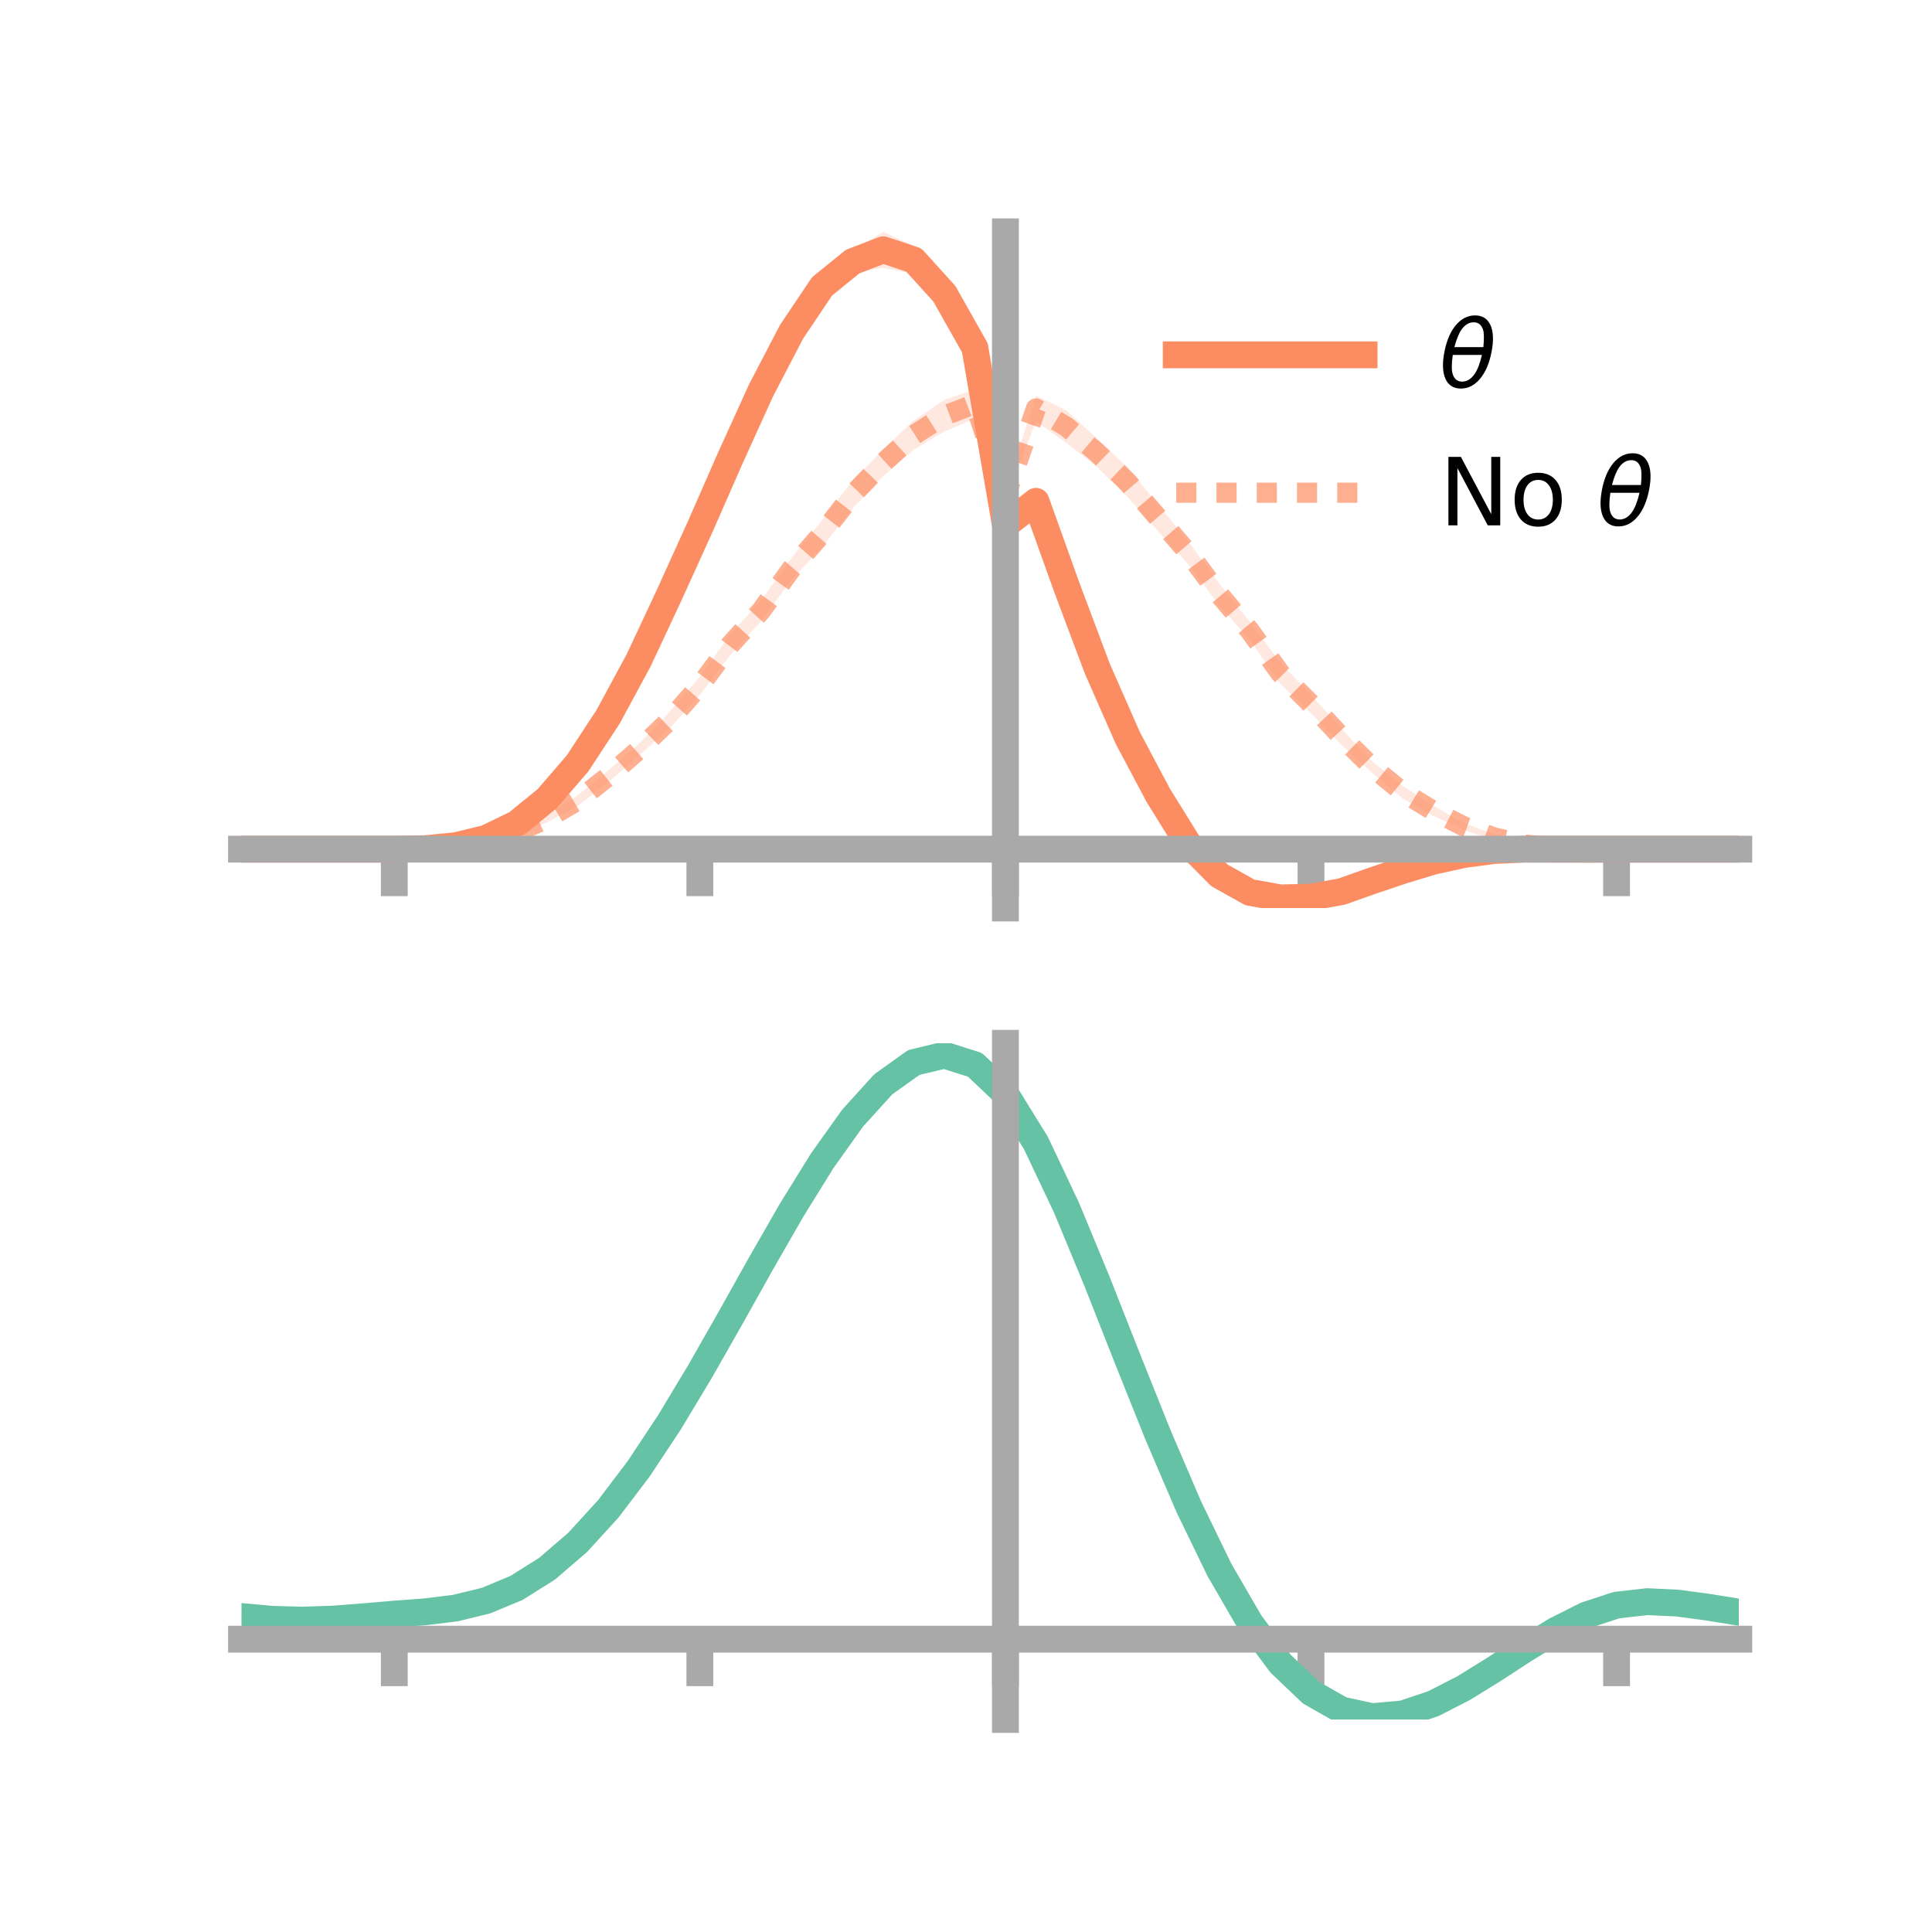 <?xml version="1.0" encoding="utf-8" standalone="no"?>
<!DOCTYPE svg PUBLIC "-//W3C//DTD SVG 1.1//EN"
  "http://www.w3.org/Graphics/SVG/1.1/DTD/svg11.dtd">
<!-- Created with matplotlib (https://matplotlib.org/) -->
<svg height="144pt" version="1.1" viewBox="0 0 144 144" width="144pt" xmlns="http://www.w3.org/2000/svg" xmlns:xlink="http://www.w3.org/1999/xlink">
 <defs>
  <style type="text/css">*{stroke-linecap:butt;stroke-linejoin:round;}</style>
 </defs>
 <g id="figure_1">
  <g id="patch_1">
   <path d="M 0 144 
L 144 144 
L 144 0 
L 0 0 
z
" style="fill:none;"/>
  </g>
  <g id="axes_1">
   <g id="patch_2">
    <path d="M 18 67.68 
L 129.6 67.68 
L 129.6 17.28 
L 18 17.28 
z
" style="fill:none;"/>
   </g>
   <g id="PolyCollection_1">
    <path clip-path="url(#paabdfcffb0)" d="M 18 63.293 
L 18 63.293 
L 20.278 63.293 
L 22.555 63.293 
L 24.833 63.293 
L 27.11 63.293 
L 29.388 63.293 
L 31.665 63.232 
L 33.943 62.968 
L 36.22 62.345 
L 38.498 61.197 
L 40.776 59.214 
L 43.053 56.498 
L 45.331 53.016 
L 47.608 48.53 
L 49.886 43.727 
L 52.163 38.719 
L 54.441 33.254 
L 56.718 28.248 
L 58.996 23.713 
L 61.273 20.222 
L 63.551 18.658 
L 65.829 17.28 
L 68.106 18.327 
L 70.384 20.791 
L 72.661 24.744 
L 74.939 38.791 
L 77.216 36.31 
L 79.494 42.635 
L 81.771 48.837 
L 84.049 53.613 
L 86.327 58.484 
L 88.604 61.942 
L 90.882 64.325 
L 93.159 65.801 
L 95.437 66.167 
L 97.714 66.326 
L 99.992 65.914 
L 102.269 65.084 
L 104.547 64.505 
L 106.824 63.808 
L 109.102 63.376 
L 111.38 63.197 
L 113.657 63.147 
L 115.935 63.226 
L 118.212 63.268 
L 120.49 63.293 
L 122.767 63.293 
L 125.045 63.293 
L 127.322 63.293 
L 129.6 63.293 
L 129.6 63.293 
L 129.6 63.293 
L 127.322 63.293 
L 125.045 63.293 
L 122.767 63.293 
L 120.49 63.293 
L 118.212 63.323 
L 115.935 63.359 
L 113.657 63.426 
L 111.38 63.584 
L 109.102 64.008 
L 106.824 64.572 
L 104.547 65.263 
L 102.269 66.214 
L 99.992 67.001 
L 97.714 67.416 
L 95.437 67.68 
L 93.159 67.233 
L 90.882 66.154 
L 88.604 63.942 
L 86.327 60.066 
L 84.049 56.354 
L 81.771 50.755 
L 79.494 44.817 
L 77.216 38.421 
L 74.939 39.486 
L 72.661 27.103 
L 70.384 22.987 
L 68.106 20.428 
L 65.829 19.959 
L 63.551 20.338 
L 61.273 22.464 
L 58.996 25.751 
L 56.718 29.969 
L 54.441 34.994 
L 52.163 39.909 
L 49.886 44.938 
L 47.608 49.878 
L 45.331 53.816 
L 43.053 57.285 
L 40.776 59.854 
L 38.498 61.582 
L 36.22 62.633 
L 33.943 63.11 
L 31.665 63.285 
L 29.388 63.293 
L 27.11 63.293 
L 24.833 63.293 
L 22.555 63.293 
L 20.278 63.293 
L 18 63.293 
z
" style="fill:#fc8d62;fill-opacity:0.2;"/>
   </g>
   <g id="PolyCollection_2">
    <path clip-path="url(#paabdfcffb0)" d="M 18 63.293 
L 18 63.293 
L 20.278 63.293 
L 22.555 63.293 
L 24.833 63.293 
L 27.11 63.293 
L 29.388 63.293 
L 31.665 63.22 
L 33.943 63.004 
L 36.22 62.557 
L 38.498 61.797 
L 40.776 60.755 
L 43.053 59.28 
L 45.331 57.431 
L 47.608 55.445 
L 49.886 53.078 
L 52.163 50.427 
L 54.441 47.268 
L 56.718 44.768 
L 58.996 41.58 
L 61.273 38.768 
L 63.551 35.826 
L 65.829 33.504 
L 68.106 31.345 
L 70.384 29.805 
L 72.661 29.023 
L 74.939 36.657 
L 77.216 29.489 
L 79.494 30.6 
L 81.771 32.691 
L 84.049 34.839 
L 86.327 37.611 
L 88.604 40.406 
L 90.882 43.501 
L 93.159 46.348 
L 95.437 49.405 
L 97.714 51.786 
L 99.992 54.318 
L 102.269 56.753 
L 104.547 58.566 
L 106.824 60.055 
L 109.102 61.344 
L 111.38 62.177 
L 113.657 62.792 
L 115.935 63.101 
L 118.212 63.259 
L 120.49 63.293 
L 122.767 63.293 
L 125.045 63.293 
L 127.322 63.293 
L 129.6 63.293 
L 129.6 63.293 
L 129.6 63.293 
L 127.322 63.293 
L 125.045 63.293 
L 122.767 63.293 
L 120.49 63.293 
L 118.212 63.327 
L 115.935 63.295 
L 113.657 63.077 
L 111.38 62.666 
L 109.102 61.844 
L 106.824 60.809 
L 104.547 59.514 
L 102.269 57.596 
L 99.992 55.526 
L 97.714 53.156 
L 95.437 50.975 
L 93.159 47.685 
L 90.882 45.131 
L 88.604 42.093 
L 86.327 39.609 
L 84.049 37.048 
L 81.771 34.799 
L 79.494 33.025 
L 77.216 31.399 
L 74.939 37.349 
L 72.661 31.207 
L 70.384 32.157 
L 68.106 33.511 
L 65.829 35.485 
L 63.551 37.889 
L 61.273 40.784 
L 58.996 43.21 
L 56.718 46.304 
L 54.441 48.828 
L 52.163 51.794 
L 49.886 54.31 
L 47.608 56.332 
L 45.331 58.314 
L 43.053 60.07 
L 40.776 61.289 
L 38.498 62.267 
L 36.22 62.848 
L 33.943 63.184 
L 31.665 63.288 
L 29.388 63.293 
L 27.11 63.293 
L 24.833 63.293 
L 22.555 63.293 
L 20.278 63.293 
L 18 63.293 
z
" style="fill:#fc8d62;fill-opacity:0.2;"/>
   </g>
   <g id="matplotlib.axis_1">
    <g id="xtick_1">
     <g id="line2d_1">
      <defs>
       <path d="M 0 0 
L 0 3.5 
" id="mc417a33ee6" style="stroke:#a9a9a9;stroke-width:2;"/>
      </defs>
      <g>
       <use style="fill:#a9a9a9;stroke:#a9a9a9;stroke-width:2;" x="29.388" xlink:href="#mc417a33ee6" y="63.293"/>
      </g>
     </g>
    </g>
    <g id="xtick_2">
     <g id="line2d_2">
      <g>
       <use style="fill:#a9a9a9;stroke:#a9a9a9;stroke-width:2;" x="52.163" xlink:href="#mc417a33ee6" y="63.293"/>
      </g>
     </g>
    </g>
    <g id="xtick_3">
     <g id="line2d_3">
      <g>
       <use style="fill:#a9a9a9;stroke:#a9a9a9;stroke-width:2;" x="74.939" xlink:href="#mc417a33ee6" y="63.293"/>
      </g>
     </g>
    </g>
    <g id="xtick_4">
     <g id="line2d_4">
      <g>
       <use style="fill:#a9a9a9;stroke:#a9a9a9;stroke-width:2;" x="97.714" xlink:href="#mc417a33ee6" y="63.293"/>
      </g>
     </g>
    </g>
    <g id="xtick_5">
     <g id="line2d_5">
      <g>
       <use style="fill:#a9a9a9;stroke:#a9a9a9;stroke-width:2;" x="120.49" xlink:href="#mc417a33ee6" y="63.293"/>
      </g>
     </g>
    </g>
   </g>
   <g id="matplotlib.axis_2"/>
   <g id="line2d_6">
    <path clip-path="url(#paabdfcffb0)" d="M 18 63.293 
L 20.278 63.293 
L 22.555 63.293 
L 24.833 63.293 
L 27.11 63.293 
L 29.388 63.293 
L 31.665 63.259 
L 33.943 63.039 
L 36.22 62.489 
L 38.498 61.39 
L 40.776 59.534 
L 43.053 56.892 
L 45.331 53.416 
L 47.608 49.204 
L 49.886 44.332 
L 52.163 39.314 
L 54.441 34.124 
L 56.718 29.108 
L 58.996 24.732 
L 61.273 21.343 
L 63.551 19.498 
L 65.829 18.62 
L 68.106 19.377 
L 70.384 21.889 
L 72.661 25.923 
L 74.939 39.138 
L 77.216 37.366 
L 79.494 43.726 
L 81.771 49.796 
L 84.049 54.983 
L 86.327 59.275 
L 88.604 62.942 
L 90.882 65.24 
L 93.159 66.517 
L 95.437 66.924 
L 97.714 66.871 
L 99.992 66.457 
L 102.269 65.649 
L 104.547 64.884 
L 106.824 64.19 
L 109.102 63.692 
L 111.38 63.39 
L 113.657 63.287 
L 115.935 63.292 
L 118.212 63.296 
L 120.49 63.293 
L 122.767 63.293 
L 125.045 63.293 
L 127.322 63.293 
L 129.6 63.293 
" style="fill:none;stroke:#fc8d62;stroke-linecap:square;stroke-width:2;"/>
   </g>
   <g id="line2d_7">
    <path clip-path="url(#paabdfcffb0)" d="M 18 63.293 
L 20.278 63.293 
L 22.555 63.293 
L 24.833 63.293 
L 27.11 63.293 
L 29.388 63.293 
L 31.665 63.254 
L 33.943 63.094 
L 36.22 62.703 
L 38.498 62.032 
L 40.776 61.022 
L 43.053 59.675 
L 45.331 57.872 
L 47.608 55.888 
L 49.886 53.694 
L 52.163 51.11 
L 54.441 48.048 
L 56.718 45.536 
L 58.996 42.395 
L 61.273 39.776 
L 63.551 36.858 
L 65.829 34.495 
L 68.106 32.428 
L 70.384 30.981 
L 72.661 30.115 
L 74.939 37.003 
L 77.216 30.444 
L 79.494 31.813 
L 81.771 33.745 
L 84.049 35.944 
L 86.327 38.61 
L 88.604 41.249 
L 90.882 44.316 
L 93.159 47.017 
L 95.437 50.19 
L 97.714 52.471 
L 99.992 54.922 
L 102.269 57.175 
L 104.547 59.04 
L 106.824 60.432 
L 109.102 61.594 
L 111.38 62.421 
L 113.657 62.935 
L 115.935 63.198 
L 118.212 63.293 
L 120.49 63.293 
L 122.767 63.293 
L 125.045 63.293 
L 127.322 63.293 
L 129.6 63.293 
" style="fill:none;stroke:#fc8d62;stroke-dasharray:1.5,1.5;stroke-dashoffset:0;stroke-opacity:0.7;stroke-width:1.5;"/>
   </g>
   <g id="patch_3">
    <path d="M 74.939 67.68 
L 74.939 17.28 
" style="fill:none;stroke:#a9a9a9;stroke-linecap:square;stroke-linejoin:miter;stroke-width:2;"/>
   </g>
   <g id="patch_4">
    <path d="M 129.6 67.68 
L 129.6 17.28 
" style="fill:none;"/>
   </g>
   <g id="patch_5">
    <path d="M 18 63.293 
L 129.6 63.293 
" style="fill:none;stroke:#a9a9a9;stroke-linecap:square;stroke-linejoin:miter;stroke-width:2;"/>
   </g>
   <g id="patch_6">
    <path d="M 18 17.28 
L 129.6 17.28 
" style="fill:none;"/>
   </g>
   <g id="legend_1">
    <g id="line2d_8">
     <path d="M 87.67 26.449 
L 101.67 26.449 
" style="fill:none;stroke:#fc8d62;stroke-linecap:square;stroke-width:2;"/>
    </g>
    <g id="line2d_9"/>
    <g id="text_1">
     <!-- $\theta$ -->
     <g transform="translate(107.27 28.899)scale(0.07 -0.07)">
      <defs>
       <path d="M 45.516 34.672 
L 14.453 34.672 
Q 12.359 20.062 14.5 13.875 
Q 17.188 6.25 24.469 6.25 
Q 31.781 6.25 37.359 13.922 
Q 42.234 20.656 45.516 34.672 
z
M 47.016 42.969 
Q 48.344 56.844 46.625 61.719 
Q 43.953 69.438 36.766 69.438 
Q 29.297 69.438 23.828 61.812 
Q 19.531 55.672 16.156 42.969 
z
M 38.188 76.766 
Q 49.906 76.766 54.594 66.406 
Q 59.281 56.109 55.719 37.844 
Q 52.203 19.625 43.453 9.281 
Q 34.766 -1.125 23.047 -1.125 
Q 11.281 -1.125 6.641 9.281 
Q 2 19.625 5.516 37.844 
Q 9.078 56.109 17.719 66.406 
Q 26.422 76.766 38.188 76.766 
z
" id="DejaVuSans-Oblique-952"/>
      </defs>
      <use transform="translate(0 0.234)" xlink:href="#DejaVuSans-Oblique-952"/>
     </g>
    </g>
    <g id="line2d_10">
     <path d="M 87.67 36.724 
L 101.67 36.724 
" style="fill:none;stroke:#fc8d62;stroke-dasharray:1.5,1.5;stroke-dashoffset:0;stroke-opacity:0.7;stroke-width:1.5;"/>
    </g>
    <g id="line2d_11"/>
    <g id="text_2">
     <!-- No $\theta$ -->
     <g transform="translate(107.27 39.174)scale(0.07 -0.07)">
      <defs>
       <path d="M 9.812 72.906 
L 23.094 72.906 
L 55.422 11.922 
L 55.422 72.906 
L 64.984 72.906 
L 64.984 0 
L 51.703 0 
L 19.391 60.984 
L 19.391 0 
L 9.812 0 
z
" id="DejaVuSans-78"/>
       <path d="M 30.609 48.391 
Q 23.391 48.391 19.188 42.75 
Q 14.984 37.109 14.984 27.297 
Q 14.984 17.484 19.156 11.844 
Q 23.344 6.203 30.609 6.203 
Q 37.797 6.203 41.984 11.859 
Q 46.188 17.531 46.188 27.297 
Q 46.188 37.016 41.984 42.703 
Q 37.797 48.391 30.609 48.391 
z
M 30.609 56 
Q 42.328 56 49.016 48.375 
Q 55.719 40.766 55.719 27.297 
Q 55.719 13.875 49.016 6.219 
Q 42.328 -1.422 30.609 -1.422 
Q 18.844 -1.422 12.172 6.219 
Q 5.516 13.875 5.516 27.297 
Q 5.516 40.766 12.172 48.375 
Q 18.844 56 30.609 56 
z
" id="DejaVuSans-111"/>
       <path id="DejaVuSans-32"/>
      </defs>
      <use transform="translate(0 0.234)" xlink:href="#DejaVuSans-78"/>
      <use transform="translate(74.805 0.234)" xlink:href="#DejaVuSans-111"/>
      <use transform="translate(135.986 0.234)" xlink:href="#DejaVuSans-32"/>
      <use transform="translate(167.773 0.234)" xlink:href="#DejaVuSans-Oblique-952"/>
     </g>
    </g>
   </g>
  </g>
  <g id="axes_2">
   <g id="patch_7">
    <path d="M 18 128.16 
L 129.6 128.16 
L 129.6 77.76 
L 18 77.76 
z
" style="fill:none;"/>
   </g>
   <g id="PolyCollection_3">
    <path clip-path="url(#p2ee407cc2a)" d="M 18 120.526 
L 18 120.447 
L 20.278 120.664 
L 22.555 120.725 
L 24.833 120.639 
L 27.11 120.455 
L 29.388 120.251 
L 31.665 120.077 
L 33.943 119.791 
L 36.22 119.232 
L 38.498 118.273 
L 40.776 116.823 
L 43.053 114.829 
L 45.331 112.283 
L 47.608 109.218 
L 49.886 105.701 
L 52.163 101.834 
L 54.441 97.745 
L 56.718 93.589 
L 58.996 89.54 
L 61.273 85.789 
L 63.551 82.532 
L 65.829 79.975 
L 68.106 78.318 
L 70.384 77.76 
L 72.661 78.49 
L 74.939 80.678 
L 77.216 84.413 
L 79.494 89.294 
L 81.771 94.873 
L 84.049 100.731 
L 86.327 106.504 
L 88.604 111.891 
L 90.882 116.658 
L 93.159 120.64 
L 95.437 123.742 
L 97.714 125.931 
L 99.992 127.238 
L 102.269 127.738 
L 104.547 127.544 
L 106.824 126.796 
L 109.102 125.647 
L 111.38 124.261 
L 113.657 122.801 
L 115.935 121.428 
L 118.212 120.295 
L 120.49 119.553 
L 122.767 119.298 
L 125.045 119.411 
L 127.322 119.729 
L 129.6 120.111 
L 129.6 120.215 
L 129.6 120.215 
L 127.322 119.858 
L 125.045 119.56 
L 122.767 119.459 
L 120.49 119.72 
L 118.212 120.472 
L 115.935 121.631 
L 113.657 123.046 
L 111.38 124.555 
L 109.102 125.988 
L 106.824 127.175 
L 104.547 127.95 
L 102.269 128.16 
L 99.992 127.673 
L 97.714 126.387 
L 95.437 124.24 
L 93.159 121.213 
L 90.882 117.34 
L 88.604 112.71 
L 86.327 107.479 
L 84.049 101.869 
L 81.771 96.173 
L 79.494 90.744 
L 77.216 85.993 
L 74.939 82.358 
L 72.661 80.234 
L 70.384 79.528 
L 68.106 80.069 
L 65.829 81.671 
L 63.551 84.138 
L 61.273 87.272 
L 58.996 90.877 
L 56.718 94.761 
L 54.441 98.743 
L 52.163 102.656 
L 49.886 106.355 
L 47.608 109.718 
L 45.331 112.653 
L 43.053 115.097 
L 40.776 117.022 
L 38.498 118.435 
L 36.22 119.375 
L 33.943 119.923 
L 31.665 120.199 
L 29.388 120.362 
L 27.11 120.55 
L 24.833 120.716 
L 22.555 120.786 
L 20.278 120.725 
L 18 120.526 
z
" style="fill:#66c2a5;fill-opacity:0.2;"/>
   </g>
   <g id="matplotlib.axis_3">
    <g id="xtick_6">
     <g id="line2d_12">
      <g>
       <use style="fill:#a9a9a9;stroke:#a9a9a9;stroke-width:2;" x="29.388" xlink:href="#mc417a33ee6" y="122.176"/>
      </g>
     </g>
    </g>
    <g id="xtick_7">
     <g id="line2d_13">
      <g>
       <use style="fill:#a9a9a9;stroke:#a9a9a9;stroke-width:2;" x="52.163" xlink:href="#mc417a33ee6" y="122.176"/>
      </g>
     </g>
    </g>
    <g id="xtick_8">
     <g id="line2d_14">
      <g>
       <use style="fill:#a9a9a9;stroke:#a9a9a9;stroke-width:2;" x="74.939" xlink:href="#mc417a33ee6" y="122.176"/>
      </g>
     </g>
    </g>
    <g id="xtick_9">
     <g id="line2d_15">
      <g>
       <use style="fill:#a9a9a9;stroke:#a9a9a9;stroke-width:2;" x="97.714" xlink:href="#mc417a33ee6" y="122.176"/>
      </g>
     </g>
    </g>
    <g id="xtick_10">
     <g id="line2d_16">
      <g>
       <use style="fill:#a9a9a9;stroke:#a9a9a9;stroke-width:2;" x="120.49" xlink:href="#mc417a33ee6" y="122.176"/>
      </g>
     </g>
    </g>
   </g>
   <g id="matplotlib.axis_4"/>
   <g id="line2d_17">
    <path clip-path="url(#p2ee407cc2a)" d="M 18 120.487 
L 20.278 120.694 
L 22.555 120.756 
L 24.833 120.678 
L 27.11 120.503 
L 29.388 120.307 
L 31.665 120.138 
L 33.943 119.857 
L 36.22 119.304 
L 38.498 118.354 
L 40.776 116.923 
L 43.053 114.963 
L 45.331 112.468 
L 47.608 109.468 
L 49.886 106.028 
L 52.163 102.245 
L 54.441 98.244 
L 56.718 94.175 
L 58.996 90.209 
L 61.273 86.531 
L 63.551 83.335 
L 65.829 80.823 
L 68.106 79.194 
L 70.384 78.644 
L 72.661 79.362 
L 74.939 81.518 
L 77.216 85.203 
L 79.494 90.019 
L 81.771 95.523 
L 84.049 101.3 
L 86.327 106.992 
L 88.604 112.301 
L 90.882 116.999 
L 93.159 120.927 
L 95.437 123.991 
L 97.714 126.159 
L 99.992 127.455 
L 102.269 127.949 
L 104.547 127.747 
L 106.824 126.985 
L 109.102 125.818 
L 111.38 124.408 
L 113.657 122.924 
L 115.935 121.529 
L 118.212 120.383 
L 120.49 119.637 
L 122.767 119.379 
L 125.045 119.486 
L 127.322 119.794 
L 129.6 120.163 
" style="fill:none;stroke:#66c2a5;stroke-linecap:square;stroke-width:2;"/>
   </g>
   <g id="patch_8">
    <path d="M 74.939 128.16 
L 74.939 77.76 
" style="fill:none;stroke:#a9a9a9;stroke-linecap:square;stroke-linejoin:miter;stroke-width:2;"/>
   </g>
   <g id="patch_9">
    <path d="M 129.6 128.16 
L 129.6 77.76 
" style="fill:none;"/>
   </g>
   <g id="patch_10">
    <path d="M 18 122.176 
L 129.6 122.176 
" style="fill:none;stroke:#a9a9a9;stroke-linecap:square;stroke-linejoin:miter;stroke-width:2;"/>
   </g>
   <g id="patch_11">
    <path d="M 18 77.76 
L 129.6 77.76 
" style="fill:none;"/>
   </g>
  </g>
 </g>
 <defs>
  <clipPath id="paabdfcffb0">
   <rect height="50.4" width="111.6" x="18" y="17.28"/>
  </clipPath>
  <clipPath id="p2ee407cc2a">
   <rect height="50.4" width="111.6" x="18" y="77.76"/>
  </clipPath>
 </defs>
</svg>

